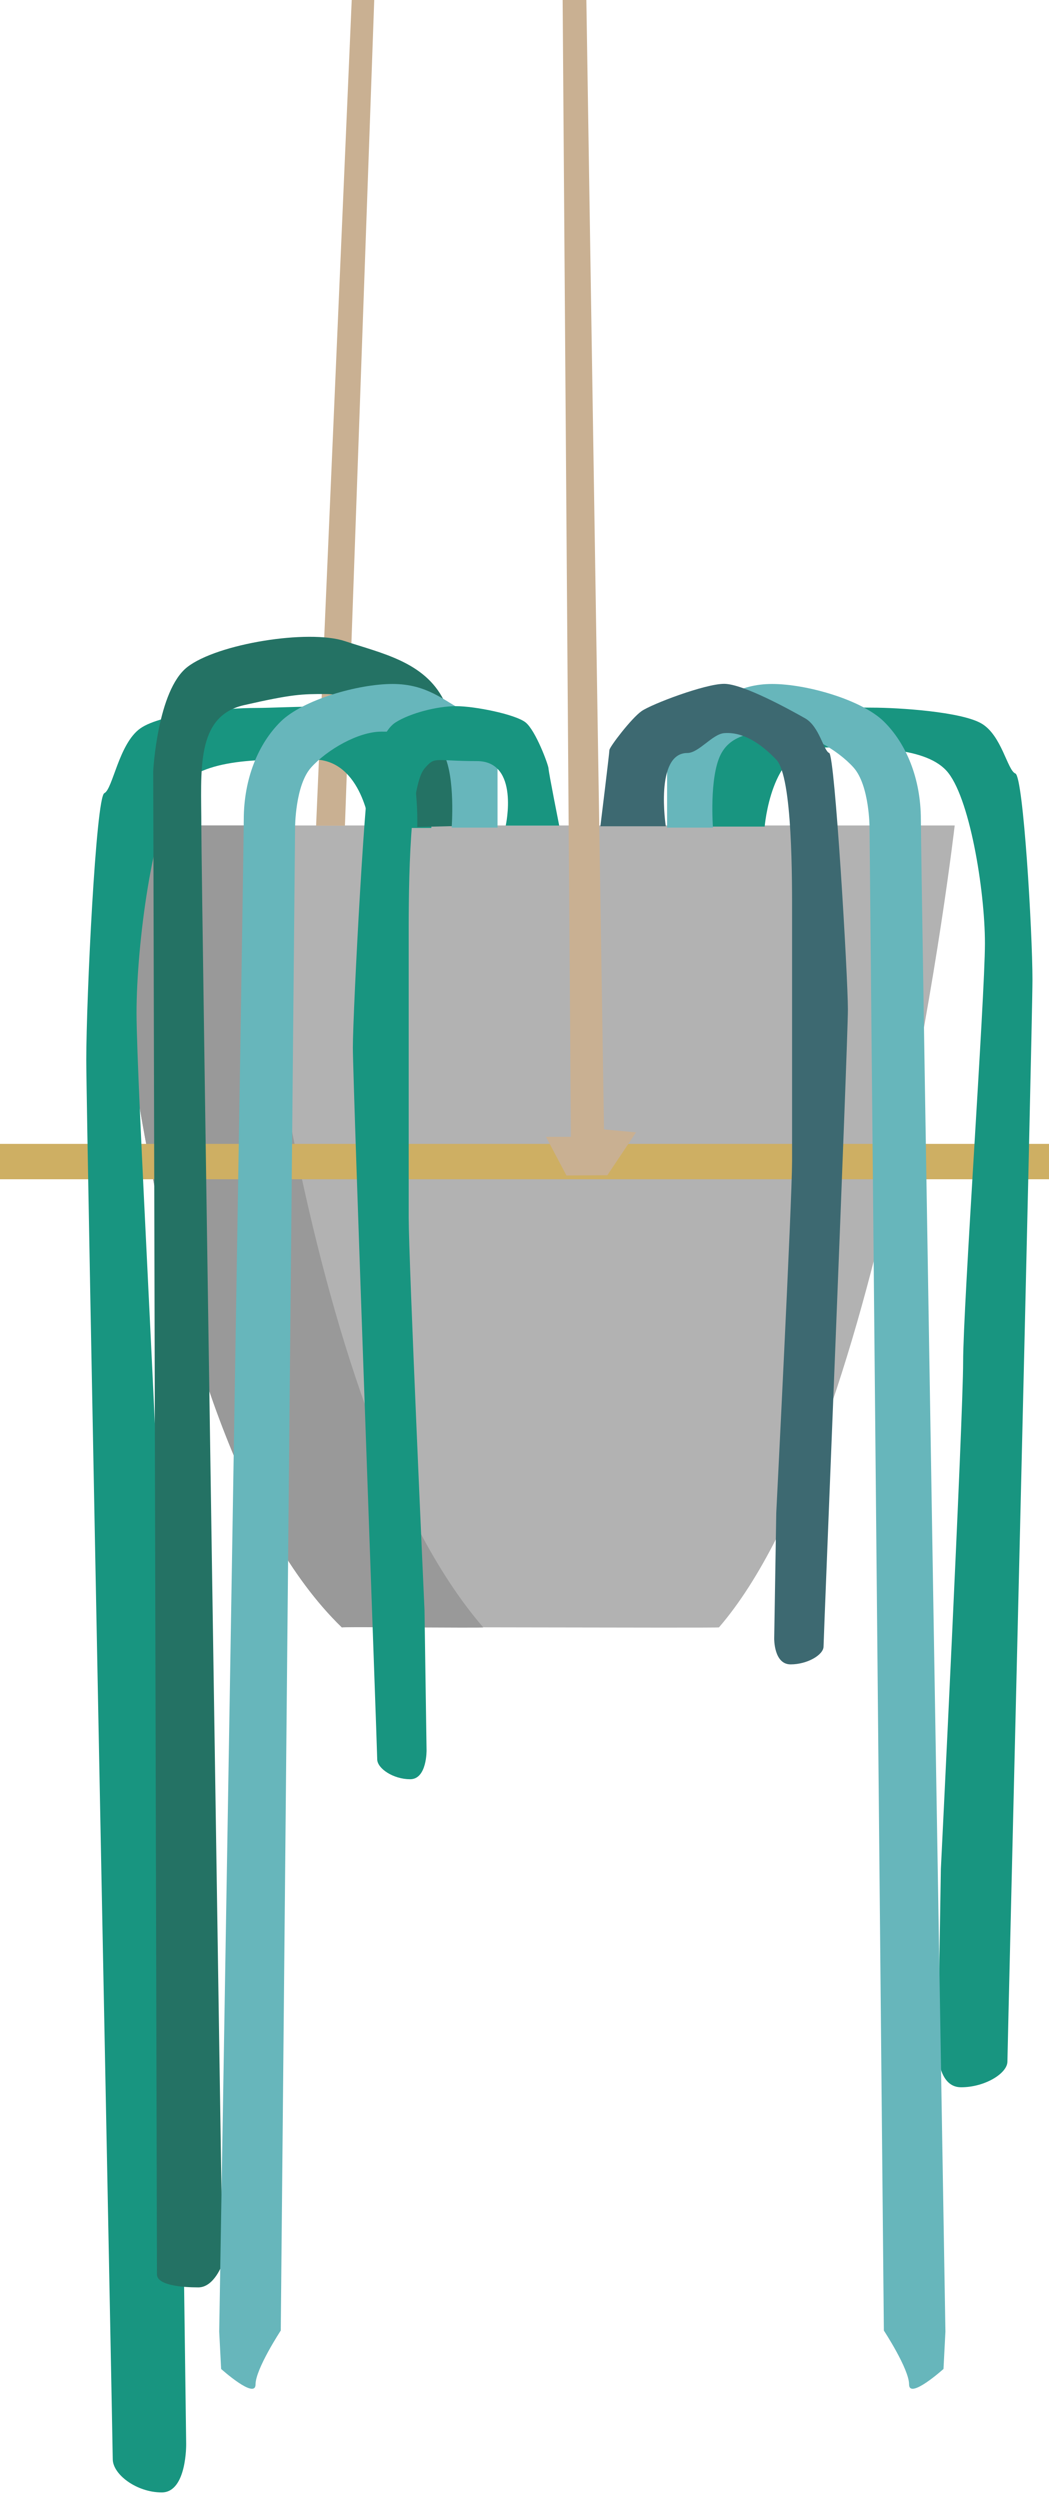<?xml version="1.0" encoding="UTF-8" standalone="no"?>
<svg width="89px" height="212px" viewBox="0 0 89 212" version="1.1" xmlns="http://www.w3.org/2000/svg" xmlns:xlink="http://www.w3.org/1999/xlink">
    <!-- Generator: Sketch 40.3 (33839) - http://www.bohemiancoding.com/sketch -->
    <title>droopy_plant</title>
    <desc>Created with Sketch.</desc>
    <defs></defs>
    <g id="Page-1" stroke="none" stroke-width="1" fill="none" fill-rule="evenodd">
        <g id="droopy_plant">
            <g id="pot">
                <path d="M9,70 L81,70 C81,70 75.044,121.725 61,138 C60.923,138.072 29.131,137.937 29,138 C11.78,121.326 9,70 9,70 Z" id="Rectangle-30" fill="#B2B2B2"></path>
                <path d="M9,70 L21,70 C21,70 25,119.484 41,138 C40.923,138.072 29.131,137.937 29,138 C11.78,121.326 9,70 9,70 Z" id="Rectangle-30" fill="#999999"></path>
                <rect id="Rectangle-8" fill="#CEAF63" x="0" y="97" width="89" height="3"></rect>
                <polygon id="Path-60" fill="#C9B092" points="47.736 0 48.439 96.402 46.322 96.402 48.058 99.68 51.53 99.659 53.961 96.023 51.245 95.773 49.749 0"></polygon>
                <polygon id="Path-61" fill="#C9B092" points="29.841 0 26.818 70.02 29.266 70.02 31.751 0"></polygon>
            </g>
            <g id="leaves" transform="translate(7, 54)">
                <path d="M75.058,16.093 C75.058,16.093 74.512,9.387 70.58,9.387 C66.648,9.387 61.629,9.217 59.658,11.333 C57.686,13.448 56.372,21.483 56.372,25.998 C56.372,30.514 58.222,56.731 58.222,61.488 C58.222,66.245 60.11,104.482 60.11,104.482 L60.357,119.819 C60.357,119.819 60.419,123 58.396,123 C56.372,123 54.464,121.817 54.464,120.818 C54.464,119.819 52.339,33.075 52.339,29.08 C52.339,25.085 53.111,11.854 53.787,11.593 C54.464,11.333 54.948,8.348 56.672,7.349 C58.396,6.35 63.682,6.007 65.961,6.007 C68.241,6.007 74.976,5.604 76.197,6.477 C77.418,7.349 80.037,10.875 80.037,11.234 C80.037,11.593 80.598,16.093 80.598,16.093 L75.058,16.093 Z" id="Path-75" fill="#189580" transform="translate(66.468, 64.457) scale(-1, 1) translate(-66.468, -64.457) "></path>
                <path d="M24.405,16.21 C24.405,16.21 23.758,10.406 19.602,10.406 C15.445,10.406 10.141,10.187 8.057,12.923 C5.973,15.659 4.584,26.051 4.584,31.892 C4.584,37.732 6.539,71.643 6.539,77.795 C6.539,83.947 8.535,133.405 8.535,133.405 L8.796,153.242 C8.796,153.242 8.861,157.356 6.723,157.356 C4.584,157.356 2.566,155.826 2.566,154.534 C2.566,153.242 0.32,41.045 0.32,35.878 C0.32,30.711 1.137,13.597 1.852,13.26 C2.566,12.923 3.078,9.062 4.9,7.771 C6.723,6.479 12.311,6.034 14.72,6.034 C17.129,6.034 24.248,5.513 25.539,6.642 C26.83,7.771 29.598,12.33 29.598,12.795 L29.598,16.21 L24.405,16.21 Z" id="Path-75" fill="#189580"></path>
                <path d="M49.598,16.181 L49.598,11.077 C49.598,8.861 50.98,7.032 52.56,6.227 C54.139,5.421 55.576,4 58.507,4 C61.438,4 66.116,5.344 67.989,7.185 C69.863,9.025 71.129,11.977 71.129,15.515 C71.129,19.053 73.212,143.719 73.212,143.719 C73.212,143.719 73.049,146.886 73.049,146.886 C73.049,146.886 70.129,149.511 70.129,148.198 C70.129,146.886 67.989,143.629 67.989,143.629 L66.774,16.181 C66.774,16.181 66.774,12.591 65.41,11.077 C64.045,9.563 61.405,8.042 59.448,8.042 C57.492,8.042 55.113,8.042 54.139,9.997 C53.165,11.952 53.489,16.181 53.489,16.181 L49.598,16.181 Z" id="Path-76" fill="#67B6BB"></path>
                <path d="M28.399,16.13 C28.399,16.13 28.588,11.348 27.092,8.611 C25.596,5.875 22.576,4.853 20.601,4.853 C18.625,4.853 17.84,4.853 13.698,5.797 C9.557,6.741 10.083,11.384 10.083,16.13 C10.083,20.876 11.886,137.929 11.886,137.929 C11.886,137.929 11.191,139.97 9.823,139.97 C8.455,139.97 6.316,139.796 6.316,138.862 C6.316,137.929 6,11.384 6,11.384 C6,11.384 6.352,4.558 8.883,2.573 C11.415,0.587 19.165,-0.661 22.269,0.37 C25.374,1.401 29.007,2.115 30.646,5.363 C32.284,8.611 33.087,16.012 33.087,16.012 L28.399,16.13 Z" id="Path-77" fill="#247264"></path>
                <path d="M11.598,16.181 L11.598,11.077 C11.598,8.861 12.98,7.032 14.56,6.227 C16.139,5.421 17.576,4 20.507,4 C23.438,4 28.116,5.344 29.989,7.185 C31.863,9.025 33.129,11.977 33.129,15.515 C33.129,19.053 35.212,143.719 35.212,143.719 C35.212,143.719 35.049,146.886 35.049,146.886 C35.049,146.886 32.129,149.511 32.129,148.198 C32.129,146.886 29.989,143.629 29.989,143.629 L28.774,16.181 C28.774,16.181 28.774,12.591 27.41,11.077 C26.045,9.563 23.405,8.042 21.448,8.042 C19.492,8.042 17.113,8.042 16.139,9.997 C15.165,11.952 15.489,16.181 15.489,16.181 L11.598,16.181 Z" id="Path-76" fill="#67B6BB" transform="translate(23.405, 76.283) scale(-1, 1) translate(-23.405, -76.283) "></path>
                <path d="M59.386,16.069 C59.386,16.069 60.353,9.854 57.559,9.854 C56.59,9.854 55.436,8.251 54.438,8.17 C52.558,8.018 50.931,9.46 50.016,10.418 C48.615,11.886 48.674,20.751 48.674,23.884 C48.674,27.016 48.674,41.167 48.674,44.467 C48.674,47.767 50.016,74.293 50.016,74.293 L50.191,84.933 C50.191,84.933 50.235,87.139 48.798,87.139 C47.36,87.139 46.004,86.319 46.004,85.626 C46.004,84.933 43.938,34.37 43.938,31.599 C43.938,28.827 45.043,10.035 45.523,9.854 C46.004,9.673 46.348,7.603 47.573,6.91 C48.798,6.217 52.819,3.988 54.438,3.988 C56.057,3.988 60.578,5.699 61.445,6.304 C62.313,6.91 64.173,9.355 64.173,9.605 C64.173,9.854 64.938,16.069 64.938,16.069 L59.386,16.069 Z" id="Path-75" fill="#3D6971" transform="translate(54.438, 45.564) scale(-1, 1) translate(-54.438, -45.564) "></path>
                <path d="M35.907,16.01 C35.907,16.01 37.115,10.541 33.462,10.541 C29.81,10.541 29.931,10.101 29.016,11.172 C27.615,12.811 27.674,22.714 27.674,26.214 C27.674,29.714 27.674,45.522 27.674,49.208 C27.674,52.894 29.016,82.528 29.016,82.528 L29.191,94.413 C29.191,94.413 29.235,96.878 27.798,96.878 C26.36,96.878 25.004,95.961 25.004,95.187 C25.004,94.413 22.938,37.928 22.938,34.832 C22.938,31.737 24.043,10.743 24.523,10.541 C25.004,10.339 25.348,8.026 26.573,7.252 C27.798,6.478 30.072,5.882 31.692,5.882 C33.311,5.882 36.713,6.576 37.581,7.252 C38.448,7.928 39.539,10.893 39.539,11.172 C39.539,11.45 40.445,16.01 40.445,16.01 L35.907,16.01 Z" id="Path-75" fill="#189580"></path>
            </g>
        </g>
    </g>
</svg>